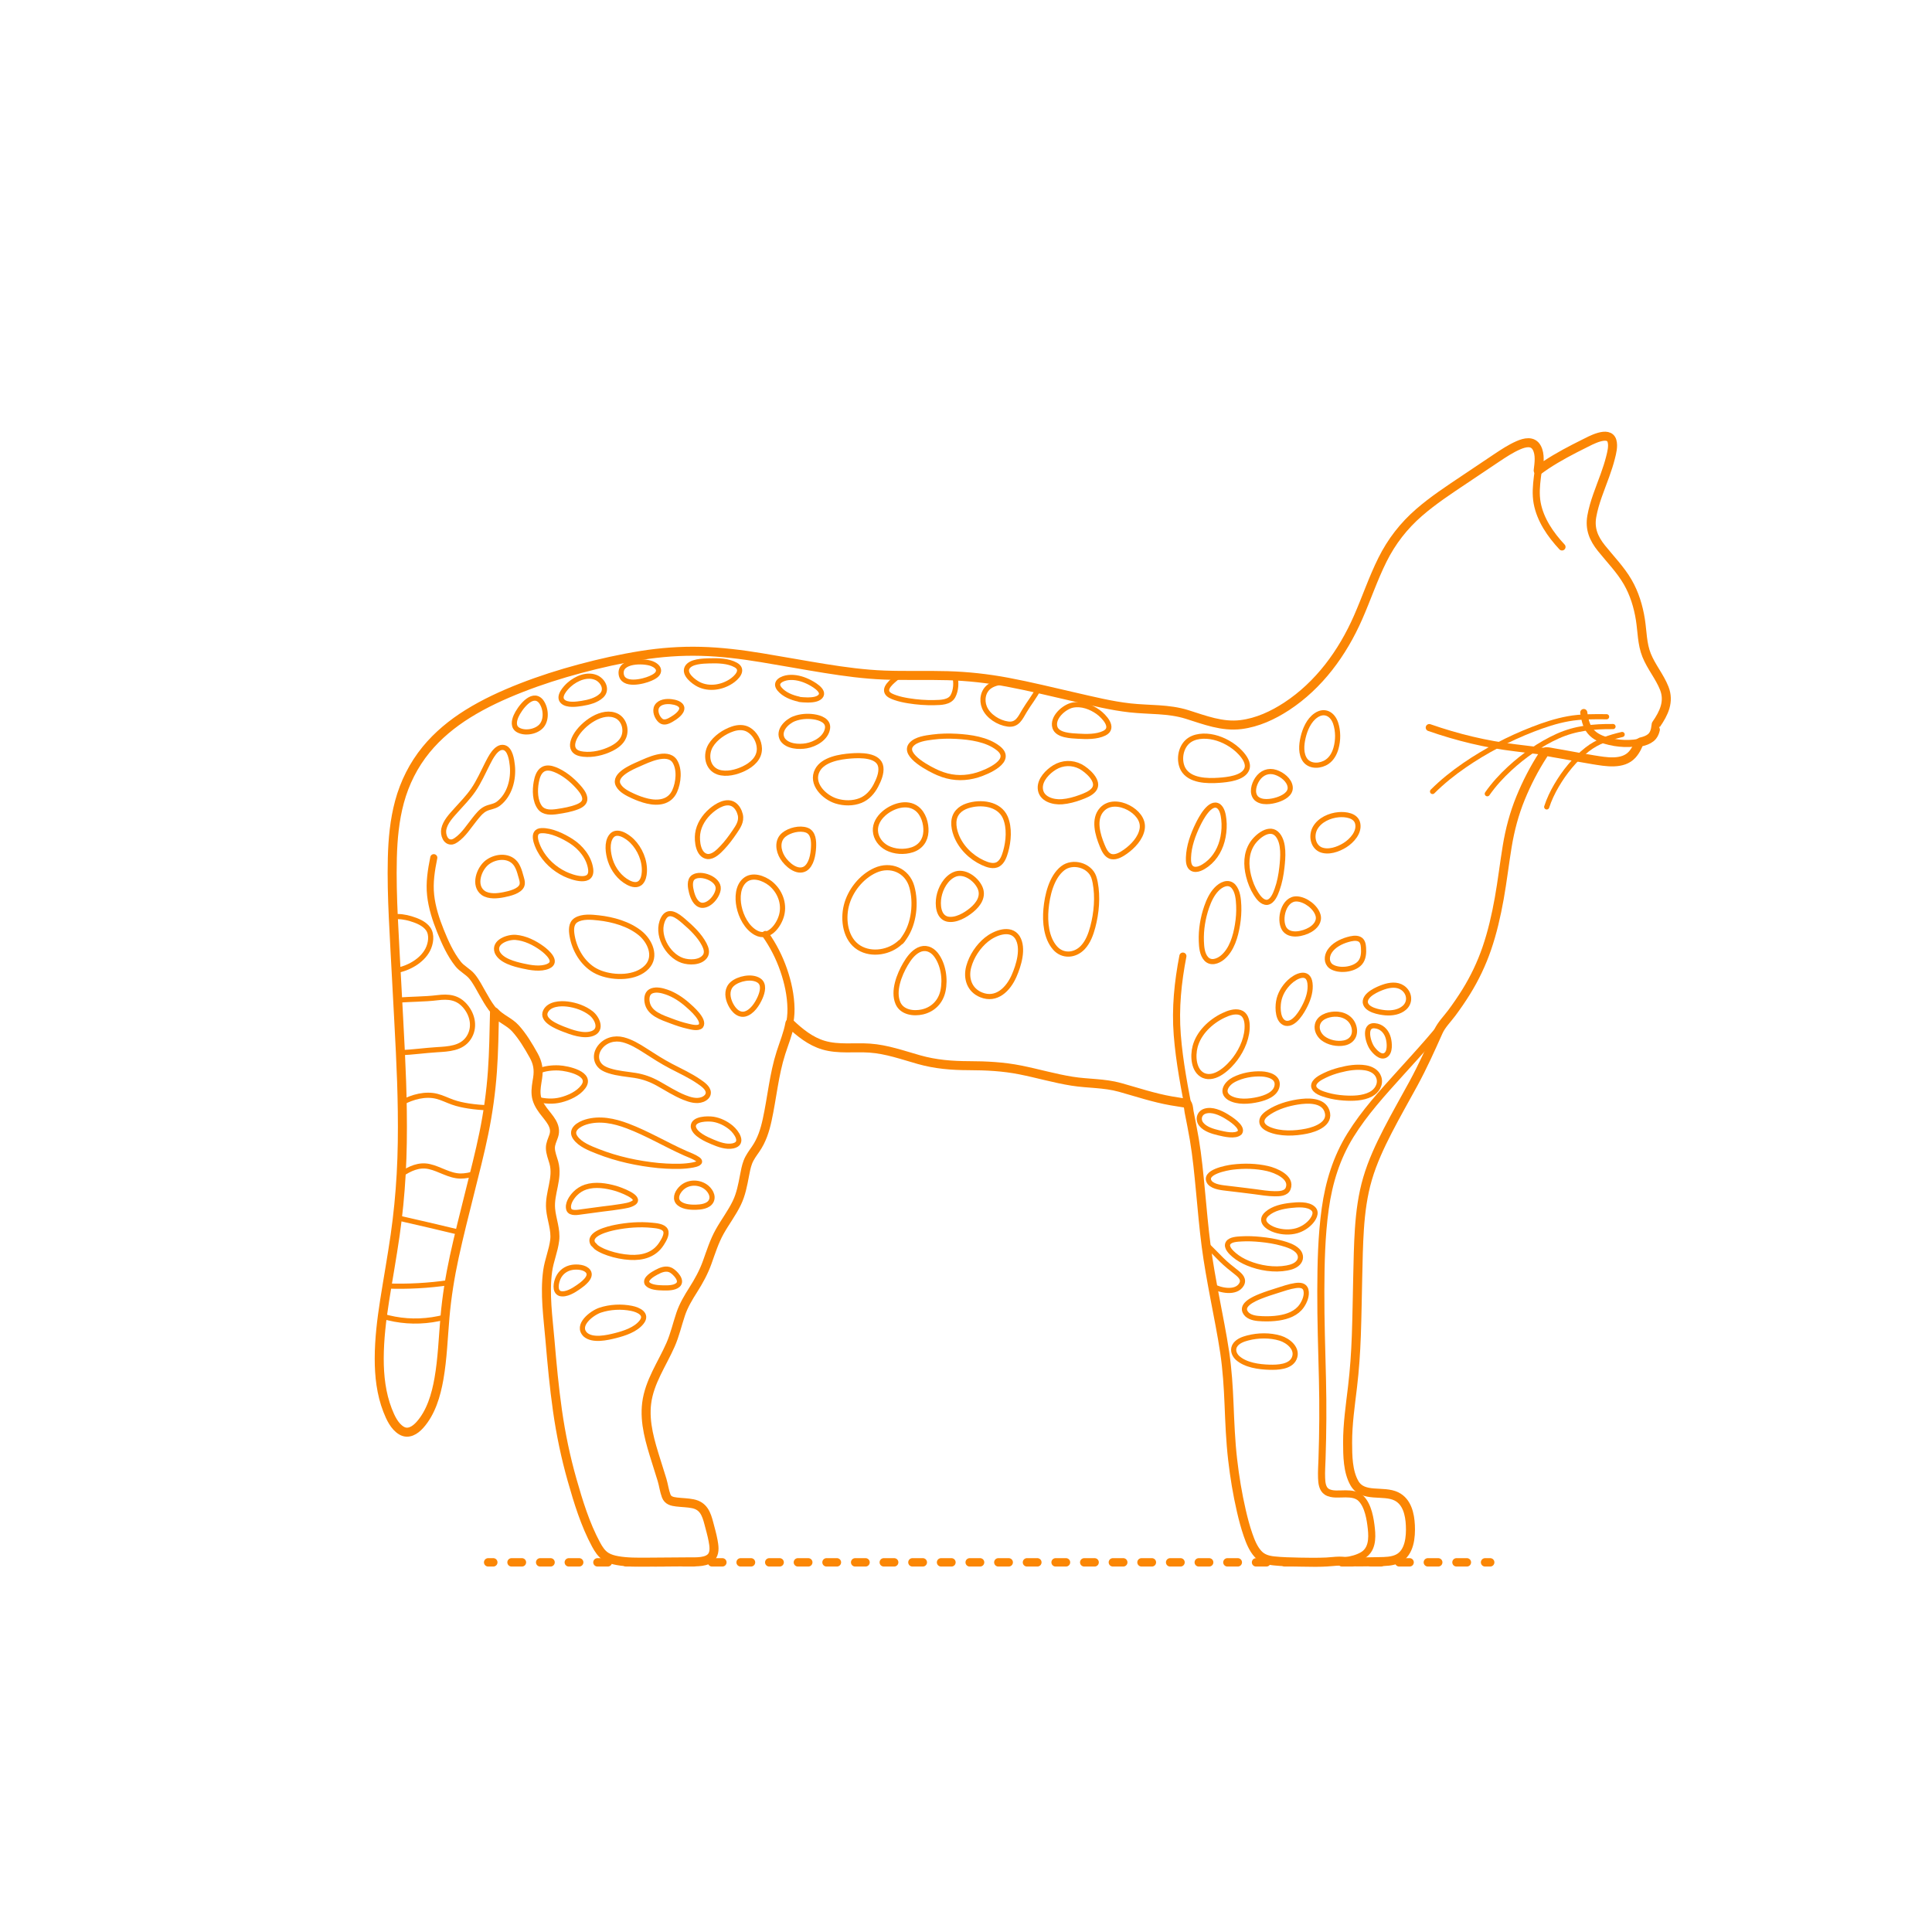 <?xml version="1.0" encoding="utf-8"?>
<!-- Generator: Adobe Illustrator 25.2.1, SVG Export Plug-In . SVG Version: 6.00 Build 0)  -->
<!DOCTYPE svg PUBLIC "-//W3C//DTD SVG 1.1//EN" "http://www.w3.org/Graphics/SVG/1.1/DTD/svg11.dtd">
<svg version="1.1" xmlns:x="http://ns.adobe.com/Extensibility/1.0/" xmlns:i="http://ns.adobe.com/AdobeIllustrator/10.0/" xmlns:graph="http://ns.adobe.com/Graphs/1.0/"
	 xmlns="http://www.w3.org/2000/svg" xmlns:xlink="http://www.w3.org/1999/xlink" x="0px" y="0px" width="750px" height="750px"
	 viewBox="0 0 750 750" enable-background="new 0 0 750 750" xml:space="preserve">
<g id="FILL-BACKGROUND">
	<rect fill="#FFFFFF" width="750" height="750"/>
</g>
<g id="N-TEXT">
</g>
<g id="AG-DIAGRAM">
	<g>
		<g>
			
				<line fill="none" stroke="#FB8604" stroke-width="3.25" stroke-linecap="round" stroke-linejoin="round" x1="189.5" y1="606.5" x2="191.5" y2="606.5"/>
			
				<line fill="none" stroke="#FB8604" stroke-width="3.25" stroke-linecap="round" stroke-linejoin="round" stroke-dasharray="4.042,7.074" x1="198.573" y1="606.5" x2="572.963" y2="606.5"/>
			
				<line fill="none" stroke="#FB8604" stroke-width="3.25" stroke-linecap="round" stroke-linejoin="round" x1="576.5" y1="606.5" x2="578.5" y2="606.5"/>
		</g>
	</g>
</g>
<g id="AG-DETAILS">
	<g id="POLYLINE_2011_">
		<path fill="none" stroke="#FB8604" stroke-width="2" stroke-linecap="round" stroke-linejoin="round" stroke-miterlimit="10" d="
			M487.652,309.865c-1.893-2.031-0.919-5.365,0.463-7.421c1.654-2.462,4.28-3.547,7.128-2.607c2.422,0.799,5.323,2.965,5.607,5.685
			c0.283,2.707-2.808,4.249-4.969,4.942C493.463,311.241,489.696,311.819,487.652,309.865z"/>
	</g>
	<g id="POLYLINE_2010_">
		<path fill="none" stroke="#FB8604" stroke-width="2" stroke-linecap="round" stroke-linejoin="round" stroke-miterlimit="10" d="
			M506.732,295.199c-1.857-2.45-1.539-6.066-0.884-8.881c0.737-3.169,2.247-6.717,5.023-8.618c3.339-2.286,6.436-0.473,7.61,3.006
			c1.036,3.072,1.024,6.653,0.145,9.759c-0.583,2.062-1.633,4.013-3.434,5.255C512.728,297.418,508.772,297.748,506.732,295.199z"/>
	</g>
	<g id="POLYLINE_2009_">
		<path fill="none" stroke="#FB8604" stroke-width="2" stroke-linecap="round" stroke-linejoin="round" stroke-miterlimit="10" d="
			M470.698,499.254c2.929,1.682,9.095,3.012,11.229-0.589c1.166-1.967-0.379-3.488-1.881-4.67c-2.039-1.604-4.033-3.177-5.88-5.008
			c-2.026-2.008-3.989-4.079-6.033-6.069"/>
	</g>
	<g id="POLYLINE_2008_">
		<path fill="none" stroke="#FB8604" stroke-width="2" stroke-linecap="round" stroke-linejoin="round" stroke-miterlimit="10" d="
			M480.352,527.085c-1.438-1.392-2.033-3.446-0.718-5.143c1.104-1.424,3.036-2.101,4.716-2.542c4.008-1.051,8.66-1.133,12.642,0.084
			c3.119,0.953,7.046,4.106,5.422,7.833c-1.471,3.375-6.517,3.529-9.615,3.44C488.733,530.64,483.489,529.952,480.352,527.085z"/>
	</g>
	<g id="POLYLINE_2007_">
		<path fill="none" stroke="#FB8604" stroke-width="2" stroke-linecap="round" stroke-linejoin="round" stroke-miterlimit="10" d="
			M484.089,510.269c-3.369-3.407,2.577-5.994,5.155-7.024c2.159-0.863,4.378-1.574,6.596-2.266c2.3-0.718,4.63-1.57,7.024-1.918
			c1.67-0.243,3.608-0.193,4.098,1.749c0.515,2.041-0.495,4.484-1.645,6.139c-2.027,2.92-5.485,4.158-8.862,4.679
			c-2.134,0.329-4.312,0.399-6.468,0.304C487.986,511.844,485.639,511.678,484.089,510.269z"/>
	</g>
	<g id="POLYLINE_2006_">
		<path fill="none" stroke="#FB8604" stroke-width="2" stroke-linecap="round" stroke-linejoin="round" stroke-miterlimit="10" d="
			M484.462,490.371c-1.931-0.797-3.795-1.847-5.388-3.205c-1.084-0.925-3.331-2.99-2.311-4.623c0.901-1.443,3.626-1.509,5.099-1.602
			c2.494-0.157,5.012-0.034,7.496,0.21c2.796,0.274,5.595,0.721,8.304,1.476c2.064,0.575,4.444,1.316,6.014,2.858
			c1.189,1.168,1.58,2.847,0.618,4.287c-1.021,1.527-3.005,2.141-4.719,2.462C494.637,493.157,489.072,492.268,484.462,490.371z"/>
	</g>
	<g id="POLYLINE_2005_">
		<path fill="none" stroke="#FB8604" stroke-width="2" stroke-linecap="round" stroke-linejoin="round" stroke-miterlimit="10" d="
			M512.502,329.767c-3.011-1.53-3.517-5.621-1.952-8.364c1.793-3.142,5.64-4.84,9.116-5.14c2.664-0.23,6.747,0.265,7.404,3.449
			c0.706,3.422-2.301,6.696-4.939,8.359C519.463,329.752,515.544,331.147,512.502,329.767z"/>
	</g>
	<g id="POLYLINE_2004_">
		<path fill="none" stroke="#FB8604" stroke-width="2" stroke-linecap="round" stroke-linejoin="round" stroke-miterlimit="10" d="
			M516.654,375.093c-1.83-1.459-1.682-3.925-0.513-5.759c1.511-2.371,4.411-3.844,7.061-4.598c1.369-0.39,3.16-0.806,4.512-0.164
			c1.258,0.597,1.509,2.031,1.599,3.287c0.144,2.023,0.024,4.323-1.374,5.927C525.567,376.509,519.581,377.181,516.654,375.093z"/>
	</g>
	<g id="POLYLINE_2003_">
		<path fill="none" stroke="#FB8604" stroke-width="2" stroke-linecap="round" stroke-linejoin="round" stroke-miterlimit="10" d="
			M498.546,360.561c-2.242-3.661-0.194-11.902,4.968-11.6c3.277,0.192,7.267,3.147,8.152,6.341c0.675,2.437-1.046,4.452-3.035,5.613
			C505.878,362.523,500.658,363.778,498.546,360.561z"/>
	</g>
	<g id="POLYLINE_2002_">
		<path fill="none" stroke="#FB8604" stroke-width="2" stroke-linecap="round" stroke-linejoin="round" stroke-miterlimit="10" d="
			M491.857,350.296c-1.927,0.085-3.386-1.94-4.306-3.384c-1.331-2.088-2.251-4.457-2.851-6.852
			c-1.053-4.207-1.039-8.724,1.357-12.477c1.833-2.87,6.968-7.176,9.975-3.429c2.547,3.174,2.009,8.843,1.597,12.561
			c-0.323,2.91-0.873,5.844-1.868,8.605C495.127,347.074,494.03,350.025,491.857,350.296z"/>
	</g>
	<g id="POLYLINE_2001_">
		<path fill="none" stroke="#FB8604" stroke-width="2" stroke-linecap="round" stroke-linejoin="round" stroke-miterlimit="10" d="
			M532.537,406.681c-1.665-2.548-3.411-9.637,2.032-8.333c2.295,0.55,3.802,2.469,4.378,4.685c0.471,1.813,0.822,5.459-1.111,6.61
			C535.872,410.814,533.479,408.08,532.537,406.681z"/>
	</g>
	<g id="POLYLINE_2000_">
		<path fill="none" stroke="#FB8604" stroke-width="2" stroke-linecap="round" stroke-linejoin="round" stroke-miterlimit="10" d="
			M529.999,389.151c-0.23-3.064,4.833-5.206,7.1-5.99c2.355-0.815,5.211-1.203,7.389,0.293c2.713,1.862,3.204,5.539,0.721,7.731
			c-1.993,1.759-4.845,2.19-7.411,1.968C535.39,392.945,530.404,392.046,529.999,389.151z"/>
	</g>
	<g id="POLYLINE_1999_">
		<path fill="none" stroke="#FB8604" stroke-width="2" stroke-linecap="round" stroke-linejoin="round" stroke-miterlimit="10" d="
			M513.506,402.991c-1.485-1.233-2.499-3.145-2.101-5.113c0.59-2.919,3.964-4.073,6.599-4.19c3.381-0.151,6.6,1.437,7.564,4.841
			c0.87,3.072-0.579,5.692-3.7,6.333C519.092,405.433,515.738,404.734,513.506,402.991z"/>
	</g>
	<g id="POLYLINE_1998_">
		<path fill="none" stroke="#FB8604" stroke-width="2" stroke-linecap="round" stroke-linejoin="round" stroke-miterlimit="10" d="
			M499.09,397.224c-3.069-0.837-3.164-5.747-2.749-8.318c0.477-2.95,2.069-5.616,4.213-7.668c2.537-2.429,7.332-4.675,7.98,0.441
			c0.357,2.817-0.544,5.806-1.759,8.322C505.543,392.551,502.503,397.948,499.09,397.224z"/>
	</g>
	<g id="POLYLINE_1997_">
		<path fill="none" stroke="#FB8604" stroke-width="2" stroke-linecap="round" stroke-linejoin="round" stroke-miterlimit="10" d="
			M467.214,417.508c-3.949-1.814-4.222-7.563-3.283-11.182c1.398-5.392,6.04-9.765,10.943-12.114
			c1.882-0.901,4.361-1.831,6.463-1.182c2.023,0.625,2.685,2.75,2.793,4.663c0.263,4.673-1.859,9.615-4.609,13.287
			C477.069,414.252,471.828,419.441,467.214,417.508z"/>
	</g>
	<g id="POLYLINE_1996_">
		<path fill="none" stroke="#FB8604" stroke-width="2" stroke-linecap="round" stroke-linejoin="round" stroke-miterlimit="10" d="
			M477.248,426.158c-3.497-2.227-0.967-5.664,1.776-7.064c3.22-1.644,7.15-2.369,10.749-2.194c2.682,0.13,6.647,1.218,5.967,4.721
			c-0.625,3.218-4.569,4.583-7.344,5.214C484.974,427.613,480.41,428.027,477.248,426.158z"/>
	</g>
	<g id="POLYLINE_1995_">
		<path fill="none" stroke="#FB8604" stroke-width="2" stroke-linecap="round" stroke-linejoin="round" stroke-miterlimit="10" d="
			M481.284,439.652c1.488-2.147-3.864-5.472-5.198-6.276c-2.291-1.382-5.539-2.883-8.275-2.033
			c-2.278,0.708-2.931,3.264-1.485,5.086c1.547,1.949,4.505,2.787,6.819,3.337C475.151,440.244,479.59,441.357,481.284,439.652z"/>
	</g>
	<g id="POLYLINE_1994_">
		<path fill="none" stroke="#FB8604" stroke-width="2" stroke-linecap="round" stroke-linejoin="round" stroke-miterlimit="10" d="
			M503.438,477.748c-2.705,0.784-5.688,0.621-8.359-0.231c-2.913-0.929-6.453-3.446-3.245-6.299
			c2.437-2.168,6.129-2.942,9.281-3.286c2.508-0.273,6.724-0.636,8.712,1.324c1.624,1.601,0.002,4.044-1.213,5.326
			C507.209,476.062,505.39,477.159,503.438,477.748z"/>
	</g>
	<g id="POLYLINE_1993_">
		<path fill="none" stroke="#FB8604" stroke-width="2" stroke-linecap="round" stroke-linejoin="round" stroke-miterlimit="10" d="
			M469.62,459.064c-2.86-4.054,6.768-5.74,8.87-5.997c4.482-0.546,9.191-0.45,13.601,0.57c3.114,0.72,9.709,3.382,7.953,7.773
			c-0.784,1.96-3.404,2.022-5.201,2.002c-2.639-0.028-5.269-0.466-7.878-0.823c-3.349-0.458-6.707-0.811-10.061-1.232
			C474.683,461.079,471.179,460.88,469.62,459.064z"/>
	</g>
	<g id="POLYLINE_1992_">
		<path fill="none" stroke="#FB8604" stroke-width="2" stroke-linecap="round" stroke-linejoin="round" stroke-miterlimit="10" d="
			M509.967,421.594c0.011-2.03,2.782-3.373,4.312-4.12c1.821-0.889,3.756-1.555,5.714-2.07c3.213-0.844,6.745-1.424,10.063-0.886
			c2.225,0.361,4.44,1.478,5.194,3.742c0.889,2.671-0.751,5.301-3.109,6.527c-3.109,1.617-7.077,1.68-10.482,1.445
			c-2.167-0.15-4.339-0.482-6.43-1.08C513.594,424.686,510.124,423.723,509.967,421.594z"/>
	</g>
	<g id="POLYLINE_1991_">
		<path fill="none" stroke="#FB8604" stroke-width="2" stroke-linecap="round" stroke-linejoin="round" stroke-miterlimit="10" d="
			M492.591,438.41c-1.272-0.563-2.786-1.562-2.751-3.13c0.036-1.621,1.662-2.809,2.889-3.599c3.23-2.08,7.165-3.276,10.94-3.881
			c3.739-0.6,9.931-0.961,11.464,3.521c1.664,4.862-4.354,7.07-7.944,7.801C502.619,440.051,496.969,440.296,492.591,438.41z"/>
	</g>
	<g id="POLYLINE_1818_">
		<path fill="none" stroke="#FB8604" stroke-width="2" stroke-linecap="round" stroke-linejoin="round" stroke-miterlimit="10" d="
			M478.771,344.005c-2.026-2.063-4.818-0.567-6.509,1.198c-1.835,1.916-2.985,4.411-3.843,6.893
			c-1.455,4.212-2.222,8.807-2.062,13.267c0.08,2.24,0.297,5.083,1.87,6.825c1.786,1.978,4.547,0.993,6.329-0.479
			c3.644-3.01,5.099-8.226,5.835-12.707c0.404-2.458,0.591-4.964,0.483-7.454C480.767,349.077,480.509,345.928,478.771,344.005z"/>
	</g>
	<g id="POLYLINE_1817_">
		<path fill="none" stroke="#FB8604" stroke-width="2" stroke-linecap="round" stroke-linejoin="round" stroke-miterlimit="10" d="
			M473.075,312.964c-3.334-2.224-6.996,4.996-8.036,7.121c-1.914,3.911-3.541,8.43-3.679,12.826
			c-0.045,1.416,0.015,3.485,1.443,4.259c1.819,0.987,4.259-0.517,5.685-1.59c3.445-2.592,5.487-6.486,6.292-10.666
			c0.432-2.244,0.562-4.575,0.3-6.848C474.886,316.371,474.513,314.088,473.075,312.964z"/>
	</g>
	<g id="POLYLINE_1816_">
		<path fill="none" stroke="#FB8604" stroke-width="2" stroke-linecap="round" stroke-linejoin="round" stroke-miterlimit="10" d="
			M349.085,262.204c-1.338,1.266-5.781,4.124-4.769,6.497c0.499,1.169,2.167,1.746,3.263,2.129c1.644,0.576,3.368,0.927,5.084,1.206
			c3.305,0.539,6.686,0.796,10.034,0.721c2.441-0.054,5.904-0.043,7.242-2.507c1.205-2.219,1.412-5.462,0.655-7.852"/>
	</g>
	<g id="POLYLINE_1815_">
		<path fill="none" stroke="#FB8604" stroke-width="2" stroke-linecap="round" stroke-linejoin="round" stroke-miterlimit="10" d="
			M390.744,264.751c-2.226,0.004-4.656,0.355-6.528,1.645c-2.615,1.802-3.227,5.359-2.063,8.2c1.412,3.448,5.488,5.997,9.11,6.477
			c3.643,0.482,4.795-2.346,6.381-5.027c1.753-2.961,3.964-5.636,5.523-8.714"/>
	</g>
	<g id="POLYLINE_1814_">
		<path fill="none" stroke="#FB8604" stroke-width="2" stroke-linecap="round" stroke-linejoin="round" stroke-miterlimit="10" d="
			M426.245,276.366c-2.764-1.969-6.37-3.312-9.801-2.648c-3.269,0.633-8.125,4.813-6.92,8.675c0.978,3.132,6.413,3.25,9.002,3.401
			c3.214,0.188,7.157,0.3,10.147-1.148C432.939,282.581,428.55,278.032,426.245,276.366z"/>
	</g>
	<g id="POLYLINE_1813_">
		<path fill="none" stroke="#FB8604" stroke-width="2" stroke-linecap="round" stroke-linejoin="round" stroke-miterlimit="10" d="
			M419.438,297.565c-3.221-1.659-6.954-1.536-10.049,0.35c-2.644,1.612-5.728,4.732-5.551,8.091
			c0.222,4.214,4.986,5.513,8.454,5.231c2.443-0.198,4.876-0.861,7.167-1.716c1.756-0.655,3.945-1.466,5.164-2.975
			C427.215,303.342,421.946,298.897,419.438,297.565z"/>
	</g>
	<g id="POLYLINE_1812_">
		<path fill="none" stroke="#FB8604" stroke-width="2" stroke-linecap="round" stroke-linejoin="round" stroke-miterlimit="10" d="
			M427.859,328.232c-1.707-4.131-3.56-10.283-0.061-14.016c2.737-2.919,7.072-2.382,10.309-0.679
			c2.989,1.573,5.854,4.556,5.295,8.188c-0.561,3.649-3.645,6.88-6.549,8.918c-1.44,1.011-3.422,2.226-5.263,1.909
			C429.54,332.201,428.568,329.945,427.859,328.232z"/>
	</g>
	<g id="POLYLINE_1811_">
		<path fill="none" stroke="#FB8604" stroke-width="2" stroke-linecap="round" stroke-linejoin="round" stroke-miterlimit="10" d="
			M459.283,298.586c-1.757-3.27-1.11-8.02,1.615-10.591c1.299-1.226,3.024-1.858,4.77-2.096c3.723-0.507,7.641,0.594,10.88,2.402
			c1.852,1.033,3.581,2.343,5.022,3.902c1.447,1.565,3.293,4.047,2.463,6.31c-1.31,3.574-7.64,4.167-10.813,4.395
			C468.674,303.235,461.85,303.145,459.283,298.586z"/>
	</g>
	<g id="POLYLINE_1810_">
		<path fill="none" stroke="#FB8604" stroke-width="2" stroke-linecap="round" stroke-linejoin="round" stroke-miterlimit="10" d="
			M364.168,300.01c-2.622-1.115-14.082-6.778-10.375-10.974c1.858-2.104,5.639-2.563,8.233-2.901c3.069-0.4,6.186-0.465,9.274-0.293
			c5.371,0.299,11.882,1.173,16.247,4.621c6.078,4.8-4.198,9.177-8.079,10.373c-4.466,1.376-9.041,1.399-13.475-0.124
			C365.376,300.5,364.768,300.264,364.168,300.01z"/>
	</g>
	<g id="POLYLINE_1809_">
		<path fill="none" stroke="#FB8604" stroke-width="2" stroke-linecap="round" stroke-linejoin="round" stroke-miterlimit="10" d="
			M310.06,271.39c-2.666-0.565-5.677-1.776-7.453-3.914c-2.232-2.687,1.095-4.213,3.485-4.453c2.572-0.258,5.154,0.415,7.472,1.498
			c1.555,0.726,6.92,3.556,4.916,5.842c-1.081,1.233-3.382,1.352-4.885,1.372C313.307,271.739,310.06,271.641,310.06,271.39z"/>
	</g>
	<g id="POLYLINE_1808_">
		<path fill="none" stroke="#FB8604" stroke-width="2" stroke-linecap="round" stroke-linejoin="round" stroke-miterlimit="10" d="
			M303.784,287.046c-1.976-3.34,1.576-6.888,4.489-8.019c2.389-0.928,5.123-1.13,7.648-0.763c2.411,0.35,5.776,1.501,5.318,4.519
			c-0.569,3.748-4.787,6.144-8.211,6.737C310.054,290.035,305.62,289.795,303.784,287.046z"/>
	</g>
	<g id="POLYLINE_1807_">
		<path fill="none" stroke="#FB8604" stroke-width="2" stroke-linecap="round" stroke-linejoin="round" stroke-miterlimit="10" d="
			M272.322,351.424c-2.279-0.364-3.362-3.127-3.87-5.081c-0.449-1.729-1.011-4.673,0.779-5.857c2.893-1.915,9.886,0.698,9.578,4.561
			C278.588,347.816,275.378,351.769,272.322,351.424z"/>
	</g>
	<g id="POLYLINE_1806_">
		<path fill="none" stroke="#FB8604" stroke-width="2" stroke-linecap="round" stroke-linejoin="round" stroke-miterlimit="10" d="
			M289.047,393.671c-2.889,0.547-4.985-2.485-5.879-4.826c-0.915-2.393-0.924-5.114,1.141-6.907
			c2.397-2.081,7.508-3.148,10.28-1.336c2.226,1.455,1.398,4.529,0.53,6.551C294.032,389.687,291.924,393.02,289.047,393.671z"/>
	</g>
	<g id="POLYLINE_1805_">
		<path fill="none" stroke="#FB8604" stroke-width="2" stroke-linecap="round" stroke-linejoin="round" stroke-miterlimit="10" d="
			M272.038,398.328c1.754-2.28-3.693-6.997-5.214-8.322c-2.385-2.079-5.094-3.878-8.105-4.905c-1.718-0.586-3.802-1.094-5.569-0.494
			c-1.868,0.634-2.214,2.513-1.959,4.283c0.655,4.559,5.753,6.095,9.503,7.509c2.057,0.776,4.158,1.479,6.304,1.966
			C268.333,398.667,270.883,399.4,272.038,398.328z"/>
	</g>
	<g id="POLYLINE_1804_">
		<path fill="none" stroke="#FB8604" stroke-width="2" stroke-linecap="round" stroke-linejoin="round" stroke-miterlimit="10" d="
			M209.642,313.564c-2.023-2.649-2.039-6.817-1.471-9.949c0.321-1.768,0.923-3.904,2.53-4.916c1.449-0.912,3.25-0.537,4.745,0.053
			c3.361,1.326,6.479,3.854,8.881,6.515c1.122,1.243,2.49,2.852,2.685,4.575c0.207,1.833-1.44,2.802-2.932,3.389
			c-2.437,0.958-5.178,1.428-7.758,1.81C214.045,315.378,211.243,315.55,209.642,313.564z"/>
	</g>
	<g id="POLYLINE_1803_">
		<path fill="none" stroke="#FB8604" stroke-width="2" stroke-linecap="round" stroke-linejoin="round" stroke-miterlimit="10" d="
			M219.331,339.303c-4.186-2.002-7.726-5.255-9.899-9.372c-1.115-2.112-3.327-7.32,0.787-7.477
			c3.829-0.146,8.458,2.114,11.581,4.129c3.645,2.351,6.848,6.246,7.48,10.659C230.152,343.341,222.41,340.763,219.331,339.303z"/>
	</g>
	<g id="POLYLINE_1802_">
		<path fill="none" stroke="#FB8604" stroke-width="2" stroke-linecap="round" stroke-linejoin="round" stroke-miterlimit="10" d="
			M230.868,376.698c-4.737-2.728-7.81-8-8.751-13.301c-0.382-2.152-0.595-4.899,1.521-6.227c2.409-1.511,6.058-1.146,8.729-0.852
			c5.561,0.613,11.672,2.314,16.096,5.874c3.8,3.058,6.602,9.08,2.63,13.227c-4.268,4.456-12.658,4.329-18.001,2.313
			C232.325,377.445,231.581,377.101,230.868,376.698z"/>
	</g>
	<g id="POLYLINE_1801_">
		<path fill="none" stroke="#FB8604" stroke-width="2" stroke-linecap="round" stroke-linejoin="round" stroke-miterlimit="10" d="
			M264.899,372.853c-5.862-2.02-10.424-10.295-7.421-16.196c2.02-3.969,5.622-1.075,7.951,0.928
			c2.976,2.559,6.114,5.505,7.949,9.032c0.752,1.446,1.347,3.257,0.267,4.694C271.792,373.779,267.521,373.738,264.899,372.853z"/>
	</g>
	<g id="POLYLINE_1800_">
		<path fill="none" stroke="#FB8604" stroke-width="2" stroke-linecap="round" stroke-linejoin="round" stroke-miterlimit="10" d="
			M269.139,437.376c-0.152-3.177,5.682-3.188,7.699-2.876c2.549,0.394,4.992,1.608,6.968,3.247c2.095,1.737,5.165,6.13,0.731,7.083
			c-2.571,0.553-5.503-0.517-7.839-1.498C274.328,442.334,269.565,440.304,269.139,437.376z"/>
	</g>
	<g id="POLYLINE_1799_">
		<path fill="none" stroke="#FB8604" stroke-width="2" stroke-linecap="round" stroke-linejoin="round" stroke-miterlimit="10" d="
			M233.733,414.394c-2.671-1.935-2.791-5.293-0.867-7.832c2.155-2.843,5.698-3.799,9.069-2.924c3.034,0.788,5.823,2.462,8.434,4.144
			c3.322,2.14,6.616,4.273,10.121,6.104c3.658,1.912,7.492,3.649,10.892,6.012c1.35,0.938,3.49,2.351,3.58,4.192
			c0.066,1.35-1.132,2.307-2.281,2.743c-2.28,0.864-4.85,0.075-7.006-0.786c-3.623-1.448-6.903-3.61-10.306-5.488
			c-2.755-1.521-5.566-2.554-8.678-3.054c-3.402-0.547-6.924-0.767-10.221-1.836C235.507,415.358,234.573,414.963,233.733,414.394z"
			/>
	</g>
	<g id="POLYLINE_1798_">
		<path fill="none" stroke="#FB8604" stroke-width="2" stroke-linecap="round" stroke-linejoin="round" stroke-miterlimit="10" d="
			M245.318,326.427c-1.799-1.747-5.89-4.593-8.027-1.791c-1.863,2.443-1.243,6.637-0.367,9.368c1.13,3.523,3.62,6.83,6.91,8.584
			c1.605,0.855,3.648,1.38,5.004-0.15c0.92-1.038,1.215-2.563,1.299-3.906C250.411,334.143,248.411,329.481,245.318,326.427z"/>
	</g>
	<g id="POLYLINE_1797_">
		<path fill="none" stroke="#FB8604" stroke-width="2" stroke-linecap="round" stroke-linejoin="round" stroke-miterlimit="10" d="
			M239.561,278.028c-5.646-2.945-13.451,2.957-16.102,7.599c-0.866,1.516-1.758,3.742-0.715,5.395
			c0.78,1.235,2.396,1.604,3.75,1.752c3.625,0.397,7.603-0.538,10.84-2.156c1.982-0.991,3.914-2.395,4.787-4.507
			C243.297,283.267,242.325,279.568,239.561,278.028z"/>
	</g>
	<g id="POLYLINE_1796_">
		<path fill="none" stroke="#FB8604" stroke-width="2" stroke-linecap="round" stroke-linejoin="round" stroke-miterlimit="10" d="
			M261.82,295.328c-2.93-3.957-10.33-0.257-13.77,1.25c-2.598,1.138-10.064,4.227-8.053,8.147c1.07,2.086,3.716,3.357,5.734,4.284
			c1.794,0.824,3.668,1.516,5.592,1.966c4.13,0.966,8.601,0.493,10.569-3.831C263.417,303.794,263.981,298.539,261.82,295.328z"/>
	</g>
	<g id="POLYLINE_1795_">
		<path fill="none" stroke="#FB8604" stroke-width="2" stroke-linecap="round" stroke-linejoin="round" stroke-miterlimit="10" d="
			M264.678,274.789c-0.253-1.682-2.665-2.207-4.057-2.38c-1.913-0.238-4.485-0.009-5.593,1.81c-1.04,1.707,0.008,4.341,1.426,5.529
			c1.352,1.133,3.113,0.206,4.408-0.572C262.218,278.361,264.817,276.659,264.678,274.789z"/>
	</g>
	<g id="POLYLINE_1794_">
		<path fill="none" stroke="#FB8604" stroke-width="2" stroke-linecap="round" stroke-linejoin="round" stroke-miterlimit="10" d="
			M253.001,257.6c-3.242-1.208-12.441-1.274-11.861,4.012c0.542,4.941,8.515,3.016,11.391,1.735
			c1.176-0.524,3.038-1.421,3.117-2.926C255.723,258.989,254.138,258.041,253.001,257.6z"/>
	</g>
	<g id="POLYLINE_1793_">
		<path fill="none" stroke="#FB8604" stroke-width="2" stroke-linecap="round" stroke-linejoin="round" stroke-miterlimit="10" d="
			M231.794,263.205c-3.613-1.829-8.095,0.111-10.878,2.6c-1.394,1.247-4.479,4.602-2.441,6.507c1.713,1.601,5.363,1.074,7.427,0.748
			c2.57-0.406,5.664-1.162,7.601-3.025C235.831,267.795,234.262,264.551,231.794,263.205z"/>
	</g>
	<g id="POLYLINE_1792_">
		<path fill="none" stroke="#FB8604" stroke-width="2" stroke-linecap="round" stroke-linejoin="round" stroke-miterlimit="10" d="
			M209.934,272.173c-3.45-3.918-8.371,3.018-9.593,5.816c-0.827,1.895-1.242,4.267,0.873,5.42c2.69,1.467,7.165,0.639,9.093-1.746
			C212.364,279.121,211.913,274.652,209.934,272.173z"/>
	</g>
	<g id="POLYLINE_1791_">
		<path fill="none" stroke="#FB8604" stroke-width="2" stroke-linecap="round" stroke-linejoin="round" stroke-miterlimit="10" d="
			M218.616,399.465c-2.31-0.919-8.562-3.356-6.827-6.875c1.444-2.929,5.726-3.161,8.512-2.813c3.222,0.402,6.593,1.571,9.167,3.591
			c2.308,1.811,4.446,6.309,0.567,7.806C226.601,402.498,221.805,400.723,218.616,399.465z"/>
	</g>
	<g id="POLYLINE_1790_">
		<path fill="none" stroke="#FB8604" stroke-width="2" stroke-linecap="round" stroke-linejoin="round" stroke-miterlimit="10" d="
			M192.986,369.563c-1.43-4.006,4.304-5.914,7.231-5.667c3.652,0.307,7.267,2.093,10.191,4.229c1.885,1.377,6.335,5.233,2.413,6.969
			c-2.919,1.292-6.867,0.566-9.849-0.097C199.778,374.289,194.414,372.956,192.986,369.563z"/>
	</g>
	<g id="POLYLINE_1789_">
		<path fill="none" stroke="#FB8604" stroke-width="2" stroke-linecap="round" stroke-linejoin="round" stroke-miterlimit="10" d="
			M187.576,346.639c-3.988-2.9-1.632-9.476,1.623-11.909c3.433-2.566,8.998-2.904,11.396,1.133c0.695,1.17,1.11,2.485,1.462,3.792
			c0.325,1.208,1.011,2.851,0.527,4.101c-0.869,2.244-4.861,3.136-6.969,3.563C193.099,347.828,189.824,348.169,187.576,346.639z"/>
	</g>
	<g id="POLYLINE_1788_">
		<path fill="none" stroke="#FB8604" stroke-width="2" stroke-linecap="round" stroke-linejoin="round" stroke-miterlimit="10" d="
			M175.473,326.847c-2.609,0.341-3.596-2.897-3.195-4.942c0.555-2.828,2.865-5.239,4.716-7.302c2.316-2.581,4.771-5.064,6.741-7.931
			c2.228-3.243,3.773-6.85,5.564-10.336c1.047-2.038,3.329-6.748,6.253-6.154c2.52,0.512,3.117,4.88,3.337,7.004
			c0.548,5.304-0.988,11.394-5.392,14.786c-1.543,1.188-3.384,1.172-5.06,2.021c-1.743,0.883-3.011,2.582-4.214,4.07
			c-2.172,2.689-4.229,6.052-7.13,8.038C176.599,326.441,176.068,326.737,175.473,326.847z"/>
	</g>
	<g id="POLYLINE_1787_">
		<path fill="none" stroke="#FB8604" stroke-width="2" stroke-linecap="round" stroke-linejoin="round" stroke-miterlimit="10" d="
			M153.724,376.757c4.75-0.777,10.079-3.715,12.321-8.079c1.214-2.363,1.782-5.828,0.155-8.106c-1.491-2.086-4.305-3.201-6.686-3.92
			c-2.188-0.661-4.556-1.04-6.838-0.72"/>
	</g>
	<g id="POLYLINE_1786_">
		<path fill="none" stroke="#FB8604" stroke-width="2" stroke-linecap="round" stroke-linejoin="round" stroke-miterlimit="10" d="
			M155.441,408.662c4.737-0.197,9.44-0.881,14.173-1.173c4.438-0.273,9.544-0.462,12.28-4.545c2.64-3.941,1.677-8.89-1.286-12.358
			c-2.993-3.504-6.535-3.807-10.807-3.279c-5.125,0.634-10.293,0.506-15.43,0.979"/>
	</g>
	<g id="POLYLINE_1785_">
		<path fill="none" stroke="#FB8604" stroke-width="2" stroke-linecap="round" stroke-linejoin="round" stroke-miterlimit="10" d="
			M156.129,427.969c3.982-2.135,8.987-3.523,13.473-2.376c2.1,0.537,4.044,1.536,6.079,2.26c2.036,0.724,4.157,1.173,6.289,1.5
			c2.531,0.389,5.08,0.581,7.634,0.733"/>
	</g>
	<g id="POLYLINE_1784_">
		<path fill="none" stroke="#FB8604" stroke-width="2" stroke-linecap="round" stroke-linejoin="round" stroke-miterlimit="10" d="
			M155.737,455.881c3.306-2.191,6.849-3.927,10.905-3.022c4.108,0.917,7.804,3.619,12.099,3.678
			c1.844,0.025,3.643-0.413,5.434-0.795"/>
	</g>
	<g id="POLYLINE_1783_">
		<path fill="none" stroke="#FB8604" stroke-width="2" stroke-linecap="round" stroke-linejoin="round" stroke-miterlimit="10" d="
			M154.274,472.762c8.093,1.826,16.162,3.727,24.23,5.658"/>
	</g>
	<g id="POLYLINE_1782_">
		<path fill="none" stroke="#FB8604" stroke-width="2" stroke-linecap="round" stroke-linejoin="round" stroke-miterlimit="10" d="
			M150.212,499.223c8.097,0.299,16.196-0.151,24.215-1.326"/>
	</g>
	<g id="POLYLINE_1781_">
		<path fill="none" stroke="#FB8604" stroke-width="2" stroke-linecap="round" stroke-linejoin="round" stroke-miterlimit="10" d="
			M148.448,510.937c6.308,1.901,12.804,2.361,19.319,1.39c1.675-0.25,3.337-0.59,4.972-1.03"/>
	</g>
	<g id="POLYLINE_1780_">
		<path fill="none" stroke="#FB8604" stroke-width="2" stroke-linecap="round" stroke-linejoin="round" stroke-miterlimit="10" d="
			M208.461,426.742c3.032,0.785,6.163,1,9.223,0.233c3.094-0.776,6.765-2.429,8.718-5.066c3.778-5.101-6.166-7.194-9.443-7.341
			c-2.685-0.12-5.479,0.192-7.967,1.256"/>
	</g>
	<g id="POLYLINE_1779_">
		<path fill="none" stroke="#FB8604" stroke-width="2" stroke-linecap="round" stroke-linejoin="round" stroke-miterlimit="10" d="
			M255.581,452.458c-7.988-0.798-16.009-2.521-23.489-5.472c-2.988-1.178-6.916-2.664-8.792-5.422
			c-2.087-3.069,1.525-5.194,4.115-5.988c5.369-1.645,11.041-0.421,16.154,1.507c7.753,2.924,14.901,7.25,22.467,10.604
			c1.588,0.704,3.404,1.316,4.835,2.327c1.93,1.363-0.638,1.996-1.894,2.235c-3.372,0.641-6.921,0.596-10.336,0.426
			C257.618,452.624,256.599,452.546,255.581,452.458z"/>
	</g>
	<g id="POLYLINE_1778_">
		<path fill="none" stroke="#FB8604" stroke-width="2" stroke-linecap="round" stroke-linejoin="round" stroke-miterlimit="10" d="
			M263.127,466.554c-1.258-1.845,0.128-4.161,1.557-5.456c2.474-2.244,6.264-2.36,9.03-0.552c1.775,1.161,3.499,3.675,2.305,5.812
			c-1.079,1.931-3.974,2.244-5.975,2.29C267.841,468.698,264.564,468.441,263.127,466.554z"/>
	</g>
	<g id="POLYLINE_1777_">
		<path fill="none" stroke="#FB8604" stroke-width="2" stroke-linecap="round" stroke-linejoin="round" stroke-miterlimit="10" d="
			M220.838,469.544c-0.731-2.136,0.983-4.689,2.402-6.145c1.144-1.173,2.558-2.071,4.115-2.583c3.696-1.217,8.013-0.53,11.655,0.514
			c1.283,0.368,10.201,3.415,6.997,5.607c-1.381,0.945-3.439,1.18-5.043,1.455c-2.308,0.396-4.639,0.647-6.961,0.935
			c-2.731,0.339-5.451,0.731-8.178,1.098C224.481,470.605,221.531,471.241,220.838,469.544z"/>
	</g>
	<g id="POLYLINE_1776_">
		<path fill="none" stroke="#FB8604" stroke-width="2" stroke-linecap="round" stroke-linejoin="round" stroke-miterlimit="10" d="
			M251.167,498.164c-0.838-1.789,2.368-3.574,3.583-4.234c1.721-0.935,3.844-1.83,5.719-0.83c1.476,0.788,4.732,4.051,2.628,5.778
			c-1.402,1.151-3.976,1.124-5.704,1.08C255.579,499.912,252.29,499.815,251.167,498.164z"/>
	</g>
	<g id="POLYLINE_1775_">
		<path fill="none" stroke="#FB8604" stroke-width="2" stroke-linecap="round" stroke-linejoin="round" stroke-miterlimit="10" d="
			M230.236,482.929c-2.46-4.029,6.301-5.994,8.594-6.452c4.624-0.924,9.536-1.305,14.235-0.825c1.543,0.158,4.435,0.333,5.269,1.94
			c0.801,1.542-0.715,3.946-1.523,5.215c-2.763,4.333-7.364,5.585-12.229,5.301c-2.844-0.166-5.69-0.729-8.387-1.645
			c-1.17-0.397-2.325-0.863-3.408-1.461c-0.467-0.258-0.927-0.537-1.351-0.862C231.254,483.999,230.355,482.929,230.236,482.929z"/>
	</g>
	<g id="POLYLINE_1774_">
		<path fill="none" stroke="#FB8604" stroke-width="2" stroke-linecap="round" stroke-linejoin="round" stroke-miterlimit="10" d="
			M217.421,502.151c-2.319-0.85-1.515-4.362-0.76-6.034c1.021-2.259,3.059-3.757,5.501-4.135c1.847-0.286,4.945-0.122,6.167,1.57
			c1.617,2.238-2.221,4.987-3.756,6.058C222.727,500.899,219.789,502.772,217.421,502.151z"/>
	</g>
	<g id="POLYLINE_1773_">
		<path fill="none" stroke="#FB8604" stroke-width="2" stroke-linecap="round" stroke-linejoin="round" stroke-miterlimit="10" d="
			M227.246,518.099c-3.744-3.654,2.52-8.424,5.731-9.493c3.827-1.274,8.243-1.488,12.195-0.697c2.71,0.542,6.344,2.228,3.879,5.355
			c-2.313,2.934-6.654,4.336-10.128,5.215C235.709,519.292,230.076,520.589,227.246,518.099z"/>
	</g>
	<g id="POLYLINE_1772_">
		<path fill="none" stroke="#FB8604" stroke-width="2" stroke-linecap="round" stroke-linejoin="round" stroke-miterlimit="10" d="
			M271.25,265.69c-1.897-0.961-5.92-3.933-4.481-6.548c1.328-2.412,6.124-2.524,8.518-2.6c3.3-0.104,7.4-0.052,10.356,1.624
			c3.335,1.891,0.294,4.945-1.842,6.34C280.154,266.89,275.247,267.671,271.25,265.69z"/>
	</g>
	<g id="POLYLINE_1771_">
		<path fill="none" stroke="#FB8604" stroke-width="2" stroke-linecap="round" stroke-linejoin="round" stroke-miterlimit="10" d="
			M278.797,299.72c-4.272-1.503-5.058-6.772-2.889-10.338c1.821-2.994,5.23-5.312,8.515-6.414c2.008-0.673,4.227-0.81,6.122,0.275
			c2.483,1.422,4.159,4.444,4.246,7.276c0.117,3.792-2.898,6.363-6.04,7.87C285.825,299.794,281.987,300.787,278.797,299.72z"/>
	</g>
	<g id="POLYLINE_1770_">
		<path fill="none" stroke="#FB8604" stroke-width="2" stroke-linecap="round" stroke-linejoin="round" stroke-miterlimit="10" d="
			M299.023,342.901c-2.625-2.037-6.976-3.625-9.857-1.186c-2.815,2.383-2.959,6.86-2.288,10.179
			c0.784,3.884,2.982,8.242,6.596,10.212c4.8,2.615,8.836-2.625,9.95-6.842C304.633,350.679,302.687,345.806,299.023,342.901z"/>
	</g>
	<g id="POLYLINE_1769_">
		<path fill="none" stroke="#FB8604" stroke-width="2" stroke-linecap="round" stroke-linejoin="round" stroke-miterlimit="10" d="
			M274.675,332.507c-3.64-0.455-4.221-5.945-3.846-8.836c0.46-3.54,2.558-6.692,5.231-8.981c2.194-1.879,6.019-4.253,8.853-2.335
			c1.296,0.877,2.104,2.421,2.461,3.914c0.629,2.634-0.881,4.739-2.29,6.814c-1.411,2.078-2.922,4.113-4.652,5.939
			C279.03,330.502,276.939,332.673,274.675,332.507z"/>
	</g>
	<g id="POLYLINE_1768_">
		<path fill="none" stroke="#FB8604" stroke-width="2" stroke-linecap="round" stroke-linejoin="round" stroke-miterlimit="10" d="
			M334.066,310.76c-2.977,1.19-6.442,1.138-9.478,0.191c-4.64-1.448-10.039-6.73-7.272-11.948c2.234-4.214,8.762-5.237,13.048-5.556
			c3.537-0.263,10.917-0.481,11.574,4.351c0.325,2.393-0.834,5.06-1.913,7.13C338.707,307.456,336.755,309.67,334.066,310.76z"/>
	</g>
	<g id="POLYLINE_1767_">
		<path fill="none" stroke="#FB8604" stroke-width="2" stroke-linecap="round" stroke-linejoin="round" stroke-miterlimit="10" d="
			M344.361,329.178c-2.492-1.319-4.372-3.762-4.529-6.642c-0.146-2.667,1.339-5.035,3.279-6.742
			c3.279-2.886,8.956-4.852,12.804-1.891c2.581,1.986,3.678,5.751,3.527,8.904c-0.163,3.412-2.083,6.038-5.368,7.094
			C350.978,330.895,347.264,330.671,344.361,329.178z"/>
	</g>
	<g id="POLYLINE_1766_">
		<path fill="none" stroke="#FB8604" stroke-width="2" stroke-linecap="round" stroke-linejoin="round" stroke-miterlimit="10" d="
			M312.543,337.264c-3.211,1.793-7.135-1.778-8.741-4.323c-1.722-2.729-2.259-6.612,0.476-8.871
			c2.168-1.791,6.188-2.805,8.891-1.805c2.659,0.984,2.776,4.351,2.643,6.761C315.665,331.717,315.031,335.724,312.543,337.264z"/>
	</g>
	<g id="POLYLINE_1765_">
		<path fill="none" stroke="#FB8604" stroke-width="2" stroke-linecap="round" stroke-linejoin="round" stroke-miterlimit="10" d="
			M363.217,370.462c-1.665-2.04-4.113-2.931-6.59-1.704c-2.268,1.124-3.902,3.417-5.148,5.546
			c-2.38,4.069-4.913,10.424-2.897,15.105c1.556,3.612,6.103,4.208,9.517,3.412c4.163-0.97,7.061-3.963,7.961-8.134
			C367.051,380.092,366.203,374.218,363.217,370.462z"/>
	</g>
	<g id="POLYLINE_1764_">
		<path fill="none" stroke="#FB8604" stroke-width="2" stroke-linecap="round" stroke-linejoin="round" stroke-miterlimit="10" d="
			M349.548,365.763c-4.071,3.931-11.15,5.197-16.082,2.137c-5.281-3.276-6.303-10.7-4.926-16.276
			c1.43-5.79,5.784-11.294,11.256-13.765c5.913-2.67,12.362,0.016,14.162,6.324c1.771,6.204,0.896,14.361-2.833,19.705
			C350.904,364.204,349.946,365.763,349.548,365.763z"/>
	</g>
	<g id="POLYLINE_1763_">
		<path fill="none" stroke="#FB8604" stroke-width="2" stroke-linecap="round" stroke-linejoin="round" stroke-miterlimit="10" d="
			M367.773,356.793c-3.611-0.878-3.844-5.684-3.29-8.655c0.628-3.36,2.699-7.191,5.96-8.646c3.793-1.692,8.35,1.604,9.935,4.965
			c1.65,3.497-0.549,6.64-3.204,8.828C374.784,355.255,371.023,357.482,367.773,356.793z"/>
	</g>
	<g id="POLYLINE_1762_">
		<path fill="none" stroke="#FB8604" stroke-width="2" stroke-linecap="round" stroke-linejoin="round" stroke-miterlimit="10" d="
			M394.969,363.912c-2.76-4.222-8.903-1.682-11.988,0.816c-3.25,2.631-5.783,6.456-6.904,10.489
			c-1.253,4.509,0.219,9.11,4.774,10.973c5.989,2.45,10.528-2.196,12.786-7.294C395.44,374.824,397.545,368.098,394.969,363.912z"/>
	</g>
	<g id="POLYLINE_1761_">
		<path fill="none" stroke="#FB8604" stroke-width="2" stroke-linecap="round" stroke-linejoin="round" stroke-miterlimit="10" d="
			M424.586,340.418c-1.643-4.572-8.205-6.374-12.057-3.34c-4.415,3.477-6.025,10.623-6.485,15.903
			c-0.431,4.945,0.081,11.062,3.491,14.985c2.988,3.438,7.811,3.037,10.83-0.184c2.023-2.158,3.101-5.105,3.851-7.919
			c1.456-5.463,1.999-11.649,0.943-17.233C425.017,341.88,424.837,341.138,424.586,340.418z"/>
	</g>
	<g id="POLYLINE_1760_">
		<path fill="none" stroke="#FB8604" stroke-width="2" stroke-linecap="round" stroke-linejoin="round" stroke-miterlimit="10" d="
			M390.271,317.351c-2.398-5.478-9.625-6.21-14.71-4.533c-2.98,0.982-5.106,3.051-5.274,6.308c-0.087,1.685,0.283,3.387,0.867,4.96
			c1.776,4.785,5.784,8.724,10.391,10.831c1.784,0.816,4.172,1.682,6.003,0.54c1.597-0.996,2.325-3.092,2.822-4.813
			C391.553,326.533,391.97,321.379,390.271,317.351z"/>
	</g>
	<g id="POLYLINE_1759_">
		<path fill="none" stroke="#FB8604" stroke-width="2" stroke-linecap="round" stroke-linejoin="round" stroke-miterlimit="10" d="
			M629.716,285.126c-4.949,1.158-9.547,2.656-13.597,5.825c-4.825,3.774-8.825,8.758-11.908,14.025
			c-1.533,2.619-2.845,5.378-3.781,8.268"/>
	</g>
	<g id="POLYLINE_1758_">
		<path fill="none" stroke="#FB8604" stroke-width="2" stroke-linecap="round" stroke-linejoin="round" stroke-miterlimit="10" d="
			M626.171,282.048c-7.508-0.071-14.594,0.605-21.505,3.729c-6.836,3.09-13.134,7.518-18.639,12.592
			c-3.203,2.953-6.162,6.192-8.66,9.767"/>
	</g>
	<g id="POLYLINE_1757_">
		<path fill="none" stroke="#FB8604" stroke-width="2" stroke-linecap="round" stroke-linejoin="round" stroke-miterlimit="10" d="
			M623.679,278.238c-4.989-0.041-9.948-0.111-14.878,0.781c-4.73,0.856-9.323,2.376-13.795,4.113
			c-9.284,3.606-18.234,8.284-26.448,13.92c-4.434,3.043-8.633,6.407-12.443,10.205"/>
	</g>
</g>
<g id="AG-ANIMALS">
	<g id="POLYLINE_265_">
		
			<path fill="none" stroke="#FB8604" stroke-width="2.75" stroke-linecap="round" stroke-linejoin="round" stroke-miterlimit="10" d="
			M168.396,332.948c-0.98,4.84-1.763,9.661-1.221,14.611c0.518,4.733,2.011,9.339,3.778,13.74c1.789,4.456,3.869,9.119,6.871,12.904
			c1.564,1.971,3.905,2.978,5.475,4.916c1.604,1.981,2.78,4.34,4.039,6.543c2.232,3.905,4.31,7.703,8.261,10.08
			c4.215,2.536,6.835,6.196,9.388,10.334c2.272,3.683,4.44,7.007,3.856,11.489c-0.349,2.681-1.075,5.387-0.624,8.104
			c0.446,2.69,2.176,4.87,3.809,6.962c1.435,1.838,3.465,3.975,3.334,6.466c-0.098,1.855-1.207,3.464-1.569,5.259
			c-0.456,2.263,0.501,4.49,1.117,6.627c0.521,1.807,0.807,3.602,0.643,5.481c-0.333,3.818-1.85,7.464-1.87,11.321
			c-0.024,4.563,2.166,8.877,1.675,13.464c-0.516,4.827-2.568,9.322-2.977,14.199c-0.417,4.975-0.103,10.011,0.286,14.978
			c0.904,11.533,1.834,23.094,3.378,34.563c1.47,10.92,3.676,21.715,6.838,32.274c1.558,5.203,3.293,10.362,5.334,15.396
			c1.745,4.304,3.729,10.389,8.384,12.317c3.911,1.62,8.614,1.445,12.761,1.453c6.144,0.012,12.289-0.058,18.433-0.118
			c3.95-0.039,9.338-0.043,9.351-5.229c0.006-2.337-0.659-4.654-1.24-6.9c-0.606-2.343-1.038-4.929-2.17-7.094
			c-2.531-4.843-8.608-3.027-12.943-4.352c-2.374-0.726-2.446-3.131-2.951-5.22c-0.622-2.576-1.48-5.097-2.273-7.623
			c-2.789-8.884-6.128-18.246-4.111-27.652c1.083-5.053,3.541-9.602,5.879-14.159c2.359-4.598,4.268-9.124,5.727-14.085
			c1.238-4.209,2.711-7.997,5.056-11.722c2.711-4.309,5.074-8.418,6.772-13.236c1.718-4.875,3.496-9.49,6.272-13.877
			c2.509-3.967,5.188-7.879,6.484-12.442c1.27-4.471,1.256-9.534,3.655-13.618c1.232-2.097,2.831-3.94,3.921-6.127
			c1.134-2.276,1.802-4.763,2.373-7.231c1.292-5.576,2.066-11.268,3.083-16.896c0.87-4.818,2.222-9.43,3.798-14.059
			c1.486-4.363,2.658-8.578,2.586-13.224c-0.081-5.131-1.192-10.249-2.87-15.084c-1.691-4.875-4.054-9.511-7.035-13.724"/>
	</g>
	<g id="POLYLINE_264_">
		
			<path fill="none" stroke="#FB8604" stroke-width="2.75" stroke-linecap="round" stroke-linejoin="round" stroke-miterlimit="10" d="
			M554.838,282.446c10.973,3.822,21.96,6.495,33.503,7.871c6.139,0.732,12.262,1.44,18.349,2.529
			c6.088,1.09,12.361,2.686,18.575,2.85c2.385,0.063,4.985-0.132,6.997-1.539c2.048-1.432,3.21-3.782,4.161-6.019"/>
	</g>
	<g id="POLYLINE_263_">
		
			<path fill="none" stroke="#FB8604" stroke-width="2.75" stroke-linecap="round" stroke-linejoin="round" stroke-miterlimit="10" d="
			M614.812,276.604c0.309,2.281,0.803,4.631,2.085,6.584c1.453,2.213,3.843,3.466,6.319,4.217c4.54,1.377,10.11,1.714,14.683,0.389
			c3.397-0.984,4.639-3.175,5.03-6.595"/>
	</g>
	<g id="POLYLINE_262_">
		
			<path fill="none" stroke="#FB8604" stroke-width="2.75" stroke-linecap="round" stroke-linejoin="round" stroke-miterlimit="10" d="
			M597.126,182.64c4.6-3.423,9.642-6.08,14.686-8.778c2.232-1.194,4.491-2.369,6.843-3.311c1.606-0.643,3.922-1.642,5.65-1.042
			c3.757,1.304,0.491,9.764-0.288,12.157c-1.7,5.221-3.879,10.291-5.343,15.588c-1.242,4.493-1.568,8.787,1.035,12.868
			c2.886,4.525,6.933,8.228,10.056,12.591c3.106,4.339,5.184,9.212,6.372,14.405c1.142,4.99,0.956,10.226,2.355,15.149
			c1.266,4.454,4.15,8.177,6.298,12.218c0.891,1.677,1.72,3.453,2.051,5.337c0.504,2.868-0.436,5.635-1.825,8.112
			c-0.632,1.128-1.352,2.203-2.086,3.266"/>
	</g>
	<g id="POLYLINE_261_">
		
			<path fill="none" stroke="#FB8604" stroke-width="2.75" stroke-linecap="round" stroke-linejoin="round" stroke-miterlimit="10" d="
			M191.973,392.85c-0.189,8.498-0.319,16.997-1.007,25.473c-0.668,8.232-2.003,16.36-3.73,24.431
			c-1.877,8.77-4.194,17.45-6.368,26.149c-1.94,7.763-3.845,15.525-5.41,23.375c-1.56,7.827-2.439,15.702-3.087,23.648
			c-0.692,8.497-0.954,17.276-3.393,25.504c-1.007,3.396-2.409,6.743-4.404,9.683c-1.513,2.23-3.997,5.29-7.039,4.865
			c-2.939-0.411-4.859-3.741-6.033-6.129c-1.481-3.012-2.438-6.283-3.109-9.563c-1.559-7.619-1.365-15.496-0.638-23.201
			c0.823-8.723,2.387-17.358,3.806-25.997c1.334-8.129,2.572-16.247,3.363-24.451c0.772-8.017,1.165-16.073,1.272-24.126
			c0.109-8.206-0.031-16.427-0.37-24.627c-0.322-7.781-0.723-15.554-1.135-23.33c-0.583-10.99-1.165-21.98-1.748-32.97
			c-0.37-6.979-0.651-13.978-0.701-20.968c-0.059-8.202,0.182-16.463,1.734-24.539c1.44-7.493,4.18-14.704,8.453-21.048
			c4.201-6.238,9.722-11.483,15.885-15.759c6.403-4.442,13.454-7.914,20.636-10.899c7.899-3.283,16.04-5.956,24.275-8.258
			c7.85-2.195,15.831-4.047,23.873-5.385c8.015-1.334,16.109-2.053,24.238-1.895c8.181,0.159,16.33,1.175,24.396,2.505
			c8.865,1.461,17.703,3.078,26.575,4.502c7.859,1.262,15.763,2.123,23.725,2.31c8.488,0.199,16.986-0.129,25.469,0.292
			c8.252,0.409,16.379,1.676,24.465,3.333c9.067,1.858,18.065,4.08,27.084,6.151c7.101,1.63,14.24,2.978,21.531,3.327
			c4.156,0.198,8.36,0.195,12.445,1.082c3.835,0.833,7.502,2.308,11.256,3.427c6.597,1.966,13.011,2.265,19.599,0.134
			c6.976-2.256,13.336-6.37,18.807-11.192c5.76-5.077,10.632-11.109,14.624-17.658c4.327-7.098,7.366-14.769,10.46-22.455
			c3.031-7.529,6.176-15.109,11.25-21.531c4.902-6.203,11.212-11.109,17.647-15.618c6.86-4.807,13.873-9.422,20.867-14.031
			c3.656-2.409,13.766-9.914,15.649-1.906c0.734,3.12,0.01,6.534-0.371,9.647c-0.411,3.349-0.707,6.748-0.095,10.093
			c1.196,6.532,5.196,12.305,9.647,17.075"/>
	</g>
	<g id="POLYLINE_224_">
		
			<path fill="none" stroke="#FB8604" stroke-width="2.75" stroke-linecap="round" stroke-linejoin="round" stroke-miterlimit="10" d="
			M558.944,399.178c-3.574,8.013-7.185,15.906-11.422,23.594c-4.566,8.286-9.336,16.516-13.114,25.203
			c-3.491,8.028-5.53,16.365-6.365,25.069c-0.818,8.532-0.845,17.14-1.046,25.702c-0.224,9.532-0.266,19.089-0.912,28.606
			c-0.616,9.076-2.202,18.059-2.77,27.134c-0.254,4.054-0.26,8.137,0.158,12.181c0.323,3.125,0.79,6.701,2.506,9.423
			c2.505,3.974,7.496,3.271,11.528,3.669c3.187,0.315,6.203,1.385,7.957,4.242c2.669,4.347,2.691,11.105,1.244,15.861
			c-1.185,3.893-4.151,5.819-8.08,6.214c-4.315,0.434-8.765,0.297-13.099,0.242c-1.875-0.024-3.744-0.12-5.612-0.285"/>
	</g>
	<g id="POLYLINE_223_">
		
			<path fill="none" stroke="#FB8604" stroke-width="2.75" stroke-linecap="round" stroke-linejoin="round" stroke-miterlimit="10" d="
			M459.198,371.15c-1.962,10.167-2.995,20.21-2.188,30.561c0.824,10.574,2.885,20.999,4.899,31.396
			c0.984,5.079,1.972,10.149,2.656,15.279c0.73,5.474,1.182,10.98,1.702,16.476c0.985,10.408,2.007,20.797,3.844,31.096
			c1.89,10.6,4.317,21.131,5.709,31.814c1.396,10.718,1.21,21.536,2.054,32.296c0.816,10.398,2.393,20.883,5.147,30.954
			c1.136,4.155,2.402,9.107,5.433,12.331c2.843,3.024,7.46,2.743,11.278,2.902c5.158,0.215,10.325,0.339,15.485,0.112
			c4.399-0.194,9.848-0.301,13.761-2.586c3.663-2.138,3.787-6.491,3.385-10.277c-0.397-3.741-1.209-8.983-4.013-11.78
			c-1.616-1.612-3.841-1.791-6.014-1.814c-2.243-0.023-5.325,0.474-7.31-0.831c-1.704-1.12-1.919-3.464-1.988-5.319
			c-0.093-2.489,0.089-5.002,0.172-7.488c0.343-10.273,0.413-20.523,0.168-30.8c-0.271-11.419-0.68-22.849-0.637-34.273
			c0.04-10.7,0.243-21.446,1.727-32.06c1.415-10.113,4.358-19.706,9.756-28.43c5.458-8.82,12.521-16.523,19.445-24.196
			c7.415-8.216,15.008-16.336,21.439-25.369c6.071-8.528,10.694-17.72,13.595-27.789c2.979-10.34,4.34-21.008,5.903-31.625
			c1.441-9.789,4.051-19.039,8.378-27.96c2.021-4.167,4.322-8.189,6.89-12.042"/>
	</g>
	<g id="POLYLINE_222_">
		
			<path fill="none" stroke="#FB8604" stroke-width="2.75" stroke-linecap="round" stroke-linejoin="round" stroke-miterlimit="10" d="
			M306.641,397.237c3.199,3.037,6.655,5.919,10.749,7.664c4.129,1.76,8.549,1.838,12.971,1.84c5.227,0.002,10.251,0.2,15.351,1.466
			c5.385,1.337,10.613,3.266,16.047,4.411c5.353,1.128,10.777,1.07,16.219,1.082c5.316,0.012,10.557,0.275,15.798,1.221
			c5.593,1.009,11.101,2.426,16.645,3.668c4.982,1.115,9.86,1.613,14.945,1.926c5.655,0.348,10.875,2.045,16.259,3.694
			c5.039,1.543,10.125,2.691,15.327,3.533c1.341,0.217,2.684,0.42,4.027,0.628"/>
	</g>
</g>
<g id="AG-OUTLINE">
	<g id="POLYLINE_47_">
		
			<path fill="none" stroke="#FB8604" stroke-width="3.5" stroke-linecap="round" stroke-linejoin="round" stroke-miterlimit="10" d="
			M642.93,281.2c2.979-4.317,5.19-8.823,3.125-14.034c-1.79-4.516-5.035-8.294-6.844-12.798c-1.775-4.418-1.683-9.229-2.42-13.867
			c-0.806-5.074-2.337-10.092-4.92-14.554c-2.793-4.825-6.722-8.807-10.188-13.13c-3.022-3.769-4.606-7.507-3.746-12.384
			c0.963-5.457,3.246-10.727,5.106-15.914c0.804-2.242,1.561-4.512,2.144-6.823c0.496-1.967,1.151-4.442,0.597-6.452
			c-1.191-4.318-8.593-0.118-10.837,0.996c-4.994,2.479-10.031,5.11-14.688,8.185c-1.068,0.705-2.105,1.449-3.132,2.213
			c0.331-2.798,0.858-6.153-0.524-8.771c-1.535-2.908-4.734-2.091-7.208-1.008c-2.966,1.299-5.711,3.118-8.399,4.908
			c-4.214,2.806-8.41,5.638-12.615,8.457c-5.992,4.017-12.039,7.989-17.496,12.728c-5.972,5.187-10.676,11.253-14.206,18.33
			c-3.627,7.273-6.21,15.009-9.48,22.441c-3.024,6.872-6.801,13.436-11.442,19.346c-4.598,5.856-10.06,11.067-16.299,15.149
			c-5.314,3.477-11.339,6.274-17.695,7.063c-7.327,0.909-14.088-1.772-20.947-3.926c-7.213-2.266-14.677-1.732-22.106-2.555
			c-7.28-0.806-14.422-2.599-21.55-4.223c-8.694-1.98-17.365-4.134-26.132-5.774c-7.665-1.434-15.379-2.281-23.174-2.504
			c-8.159-0.234-16.325,0.069-24.483-0.235c-7.794-0.29-15.51-1.335-23.202-2.57c-8.187-1.314-16.339-2.831-24.521-4.173
			c-7.817-1.282-15.703-2.27-23.628-2.474c-7.717-0.199-15.447,0.366-23.069,1.582c-8.052,1.284-16.012,3.07-23.886,5.184
			c-7.699,2.067-15.316,4.492-22.741,7.397c-7.163,2.802-14.21,6.036-20.745,10.111c-6.049,3.772-11.629,8.351-16.156,13.881
			c-4.871,5.951-8.346,12.89-10.349,20.307c-1.91,7.075-2.584,14.44-2.768,21.746c-0.193,7.655,0.023,15.327,0.376,22.975
			c0.397,8.603,0.902,17.203,1.353,25.803c0.466,8.879,0.967,17.756,1.397,26.637c0.367,7.585,0.644,15.182,0.741,22.776
			c0.105,8.185,0.032,16.369-0.431,24.544c-0.449,7.916-1.215,15.819-2.343,23.668c-1.224,8.522-2.768,16.995-4.101,25.5
			c-1.159,7.399-2.065,14.901-2.081,22.4c-0.014,6.788,0.763,13.723,3.238,20.088c1.103,2.837,2.674,6.294,5.419,7.914
			c2.645,1.562,5.261-0.143,7.083-2.163c4.361-4.833,6.346-11.683,7.445-17.956c1.386-7.905,1.637-15.99,2.339-23.971
			c0.693-7.87,1.936-15.673,3.613-23.393c1.812-8.344,3.931-16.611,5.995-24.895c1.909-7.666,3.903-15.317,5.488-23.058
			c1.627-7.947,2.742-15.97,3.321-24.062c0.548-7.659,0.628-15.342,0.816-23.016c2.329,2.631,5.76,3.749,8.126,6.361
			c2.8,3.092,5.036,6.869,7.06,10.498c1.628,2.918,2.052,5.532,1.54,8.83c-0.326,2.095-0.763,4.21-0.577,6.341
			c0.209,2.395,1.37,4.382,2.772,6.276c2.192,2.962,5.377,5.823,4.063,9.798c-0.514,1.557-1.309,3.026-1.295,4.705
			c0.016,1.931,0.826,3.794,1.335,5.626c1.716,6.181-1.789,11.838-1.249,18.015c0.359,4.102,2.089,8.019,1.582,12.188
			c-0.492,4.048-2.173,7.854-2.726,11.903c-1.208,8.839,0.147,18.036,0.898,26.86c0.777,9.139,1.617,18.263,2.91,27.346
			c1.294,9.09,3.162,18.094,5.673,26.927c2.409,8.474,5.093,17.251,9.29,25.035c0.996,1.848,2.157,3.693,3.997,4.804
			c1.316,0.795,2.836,1.203,4.338,1.472c3.775,0.677,7.694,0.608,11.514,0.594c5.389-0.019,10.779-0.078,16.168-0.117
			c2.739-0.02,7.345,0.319,9.063-2.285c1.113-1.687,0.706-4.104,0.361-5.972c-0.416-2.252-1.059-4.465-1.636-6.679
			c-0.963-3.695-2.091-6.785-6.211-7.623c-2.085-0.424-4.226-0.423-6.332-0.68c-1.748-0.213-3.34-0.567-4.018-2.356
			c-0.747-1.973-1.003-4.194-1.613-6.225c-0.733-2.441-1.519-4.866-2.283-7.297c-2.272-7.236-4.65-14.838-3.681-22.51
			c1.045-8.274,5.958-15.138,9.247-22.602c1.701-3.86,2.605-7.96,3.95-11.944c1.151-3.411,2.949-6.4,4.869-9.425
			c2.157-3.399,4.023-6.778,5.395-10.575c1.471-4.072,2.748-8.212,4.872-12.008c2.111-3.773,4.761-7.235,6.646-11.136
			c1.619-3.352,2.293-6.949,2.981-10.581c0.337-1.777,0.667-3.581,1.313-5.277c0.708-1.859,1.898-3.423,3.019-5.045
			c2.386-3.45,3.588-7.253,4.478-11.317c1.9-8.672,2.631-17.588,5.348-26.072c1.217-3.8,2.773-7.525,3.481-11.469
			c3.787,3.595,8.002,7.019,13.098,8.51c5.767,1.687,11.949,0.727,17.861,1.13c6.603,0.451,12.856,2.707,19.176,4.492
			c6.446,1.821,12.74,2.313,19.407,2.328c6.729,0.015,13.262,0.344,19.879,1.658c6.733,1.337,13.352,3.293,20.135,4.372
			c6.23,0.991,12.447,0.692,18.577,2.403c6.665,1.86,13.097,4.035,19.933,5.234c1.74,0.305,3.485,0.573,5.23,0.844
			c0.825,0.128,0.839-0.004,1.124,0.593c0.364,0.761,0.377,1.935,0.538,2.758c0.692,3.549,1.422,7.093,2.024,10.659
			c1.138,6.742,1.773,13.519,2.421,20.321c0.672,7.051,1.272,14.115,2.186,21.14c0.875,6.721,2.1,13.352,3.348,20.011
			c1.33,7.095,2.793,14.18,3.853,21.322c0.992,6.685,1.413,13.398,1.689,20.145c0.293,7.167,0.57,14.32,1.392,21.451
			c0.771,6.695,1.864,13.372,3.385,19.939c0.722,3.118,1.534,6.226,2.584,9.251c0.911,2.625,1.998,5.404,3.903,7.479
			c1.635,1.781,3.769,2.405,6.11,2.66c3.279,0.358,6.619,0.398,9.915,0.48c3.518,0.087,7.037,0.106,10.553-0.041
			c1.645-0.069,3.314-0.336,4.955-0.345c1.45-0.007,2.926,0.221,4.38,0.262c3.664,0.104,7.339-0.009,11.003-0.066
			c2.473-0.039,5.163-0.056,7.425-1.189c4.506-2.258,4.989-8.478,4.779-12.914c-0.2-4.236-1.254-9.153-5.409-11.212
			c-5.118-2.536-12.989,0.652-16.304-5.139c-2.588-4.52-2.633-10.657-2.649-15.714c-0.022-7.256,1.052-14.456,1.904-21.646
			c0.785-6.616,1.241-13.255,1.482-19.912c0.279-7.673,0.364-15.358,0.544-23.034c0.143-6.096,0.24-12.198,0.643-18.283
			c0.44-6.645,1.295-13.247,3.176-19.652c1.893-6.444,4.741-12.55,7.802-18.51c3.194-6.221,6.685-12.282,10.023-18.426
			c3.562-6.555,6.602-13.299,9.639-20.108c1.194-2.676,3.463-4.878,5.209-7.23c1.983-2.67,3.866-5.411,5.62-8.237
			c3.283-5.291,5.956-10.913,7.981-16.8c2.175-6.321,3.659-12.85,4.838-19.422c1.211-6.749,1.992-13.565,3.109-20.329
			c1.056-6.394,2.7-12.623,5.156-18.627c2.402-5.873,5.327-11.551,8.783-16.875c0.491-0.756,0.547-1.171,1.425-1.149
			c0.844,0.021,1.753,0.263,2.593,0.4c1.368,0.223,2.731,0.466,4.095,0.711c3.804,0.681,7.603,1.42,11.419,2.029
			c4.739,0.756,11.332,2.032,15.008-1.988c0.735-0.804,1.321-1.732,1.828-2.693c0.272-0.516,0.461-1.111,0.766-1.603
			c0.462-0.745,1.035-0.674,1.903-0.94c1.281-0.392,2.577-0.987,3.43-2.057c0.558-0.7,0.875-1.544,1.082-2.407
			C642.643,283.113,642.939,281.2,642.93,281.2z"/>
	</g>
</g>
<g id="N-DIMENSIONS" display="none">
</g>
</svg>
